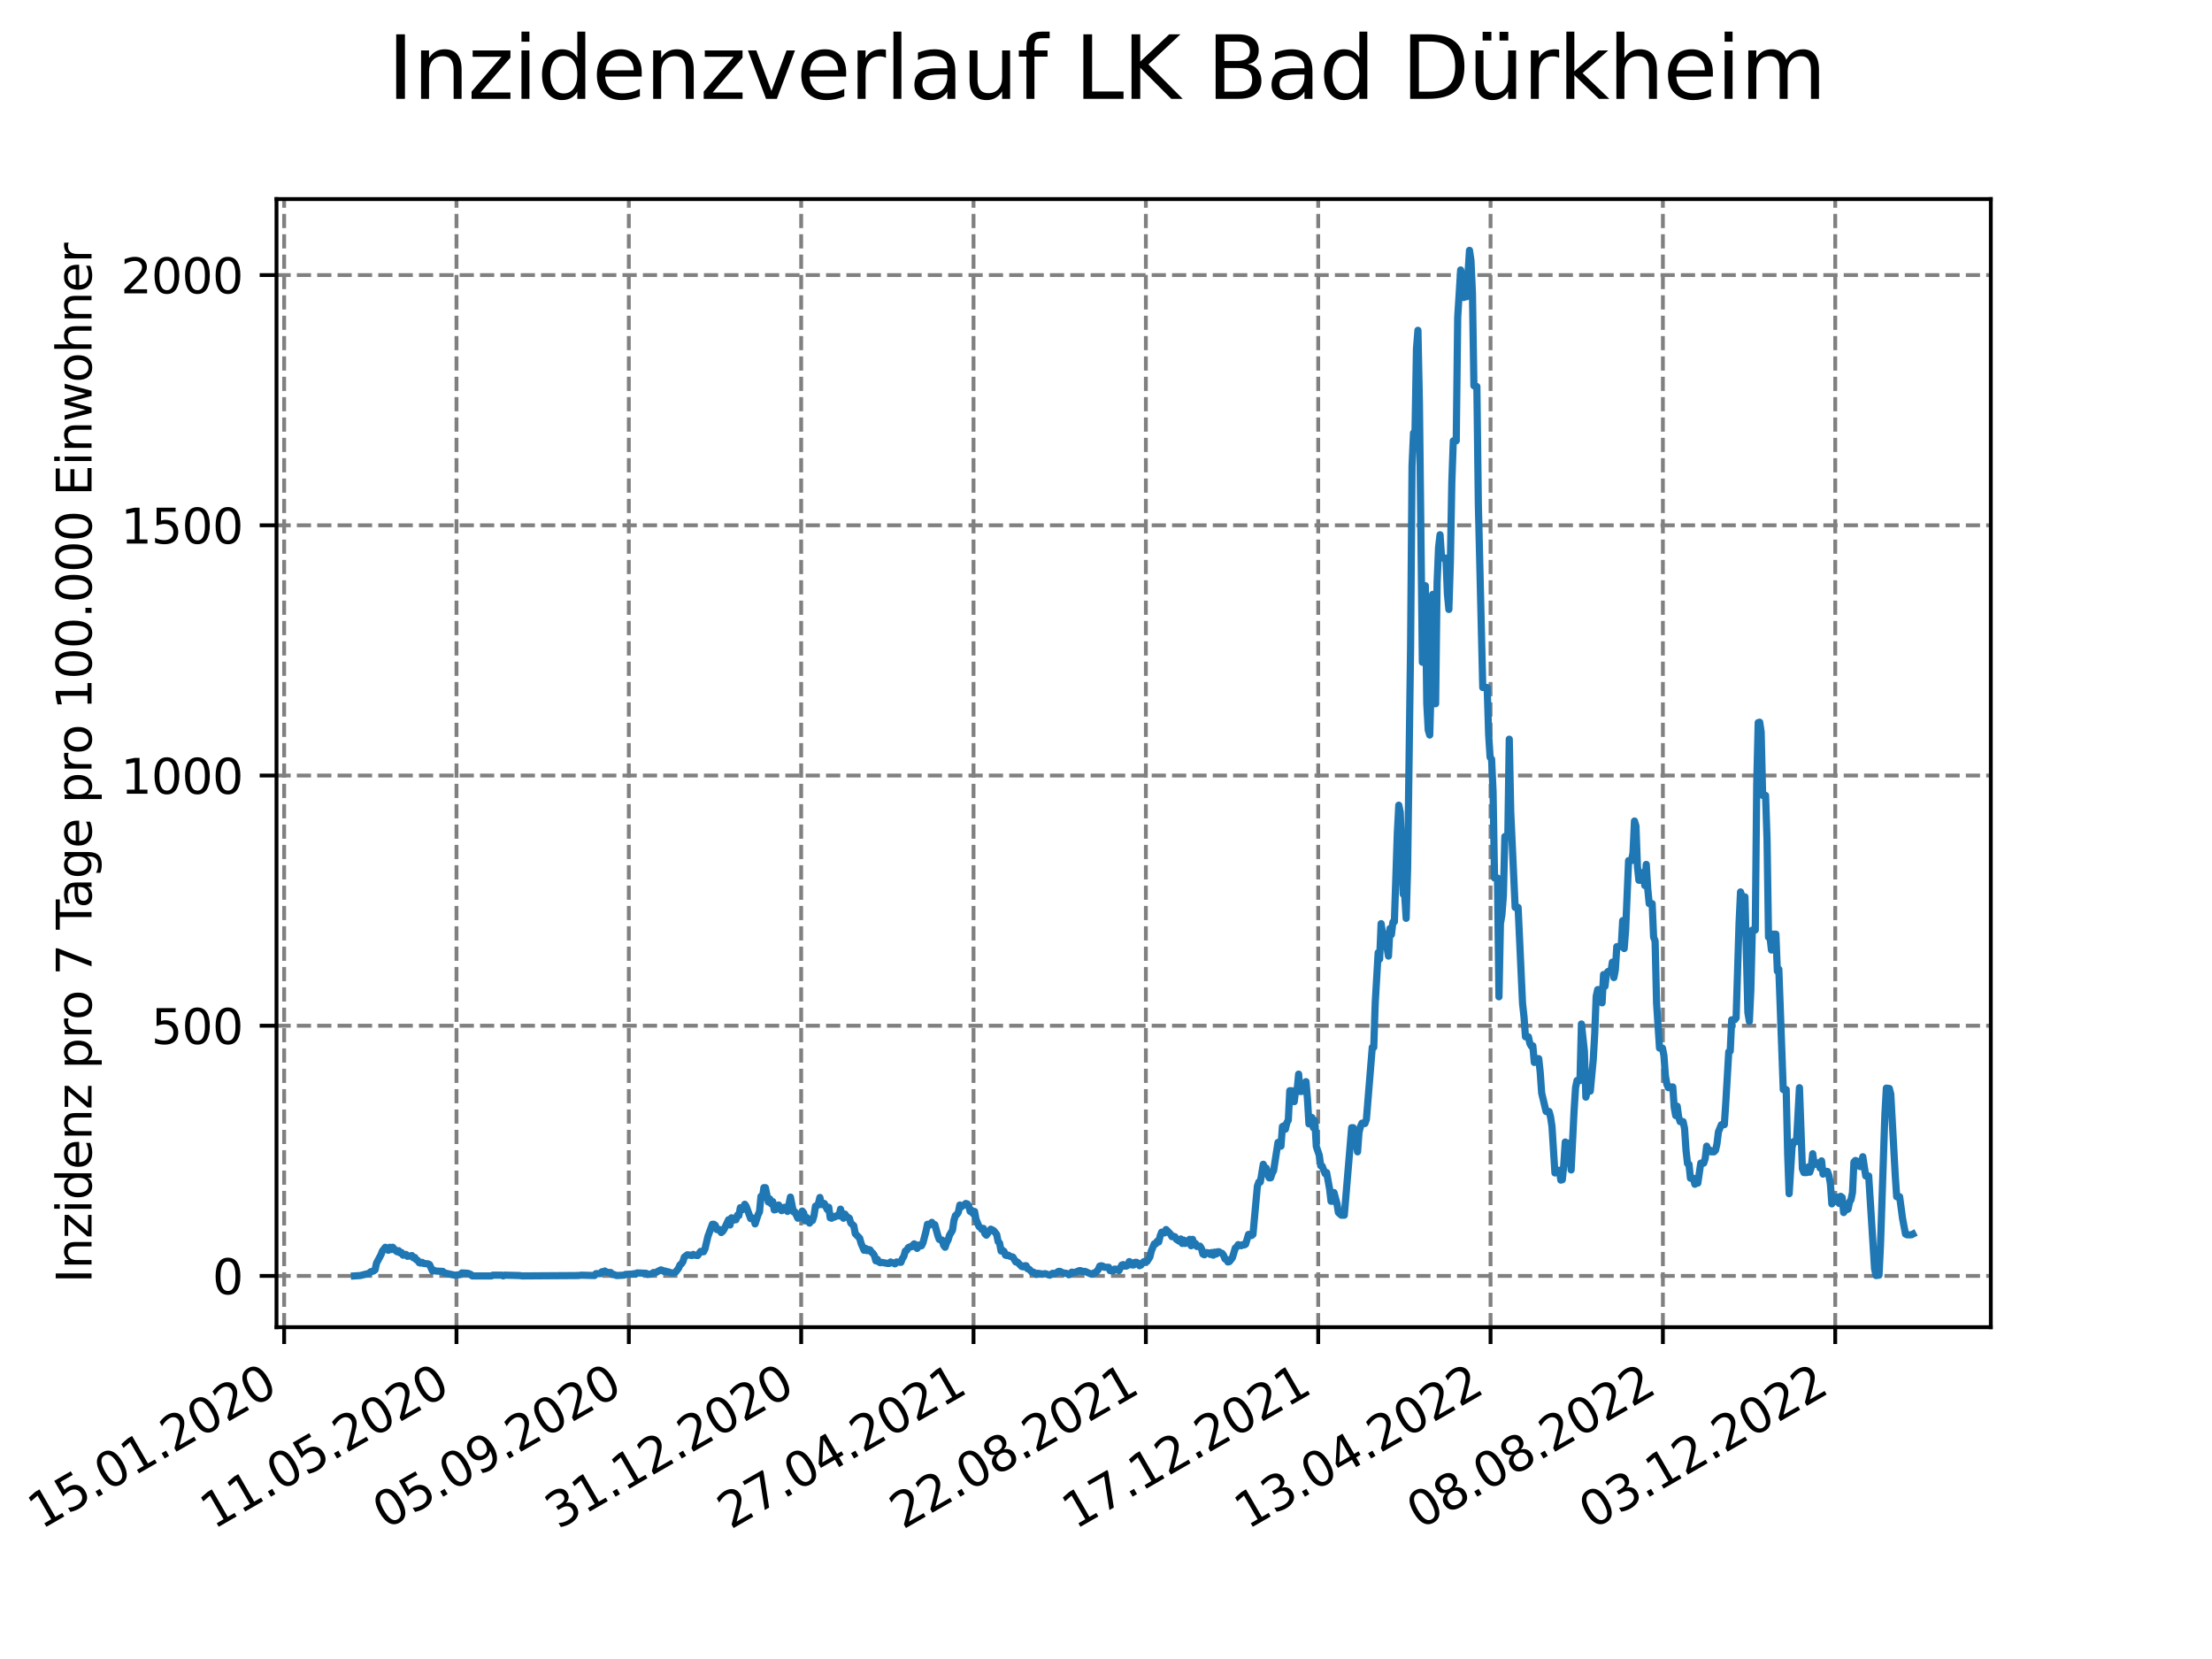 <?xml version="1.0" encoding="utf-8" standalone="no"?>
<!DOCTYPE svg PUBLIC "-//W3C//DTD SVG 1.1//EN"
  "http://www.w3.org/Graphics/SVG/1.1/DTD/svg11.dtd">
<svg xmlns:xlink="http://www.w3.org/1999/xlink" width="460.8pt" height="345.6pt" viewBox="0 0 460.8 345.6" xmlns="http://www.w3.org/2000/svg" version="1.1">
 <defs>
  <style type="text/css">*{stroke-linejoin: round; stroke-linecap: butt}</style>
 </defs>
 <g id="figure_1">
  <g id="patch_1">
   <path d="M 0 345.6 
L 460.8 345.6 
L 460.8 0 
L 0 0 
z
" style="fill: #ffffff"/>
  </g>
  <g id="axes_1">
   <g id="patch_2">
    <path d="M 57.6 276.48 
L 414.72 276.48 
L 414.72 41.472 
L 57.6 41.472 
z
" style="fill: #ffffff"/>
   </g>
   <g id="matplotlib.axis_1">
    <g id="xtick_1">
     <g id="line2d_1">
      <path d="M 59.193 276.48 
L 59.193 41.472 
" clip-path="url(#p9adf2b117c)" style="fill: none; stroke-dasharray: 2.96,1.28; stroke-dashoffset: 0; stroke: #808080; stroke-width: 0.8"/>
     </g>
     <g id="line2d_2">
      <defs>
       <path id="m1d6af143b7" d="M 0 0 
L 0 3.5 
" style="stroke: #000000; stroke-width: 0.8"/>
      </defs>
      <g>
       <use xlink:href="#m1d6af143b7" x="59.193" y="276.48" style="stroke: #000000; stroke-width: 0.8"/>
      </g>
     </g>
     <g id="text_1">
      <!-- 15.01.2020 -->
      <g transform="translate(8.568 318.689) rotate(-30) scale(0.1 -0.1)">
       <defs>
        <path id="DejaVuSans-31" d="M 794 531 
L 1825 531 
L 1825 4091 
L 703 3866 
L 703 4441 
L 1819 4666 
L 2450 4666 
L 2450 531 
L 3481 531 
L 3481 0 
L 794 0 
L 794 531 
z
" transform="scale(0.016)"/>
        <path id="DejaVuSans-35" d="M 691 4666 
L 3169 4666 
L 3169 4134 
L 1269 4134 
L 1269 2991 
Q 1406 3038 1543 3061 
Q 1681 3084 1819 3084 
Q 2600 3084 3056 2656 
Q 3513 2228 3513 1497 
Q 3513 744 3044 326 
Q 2575 -91 1722 -91 
Q 1428 -91 1123 -41 
Q 819 9 494 109 
L 494 744 
Q 775 591 1075 516 
Q 1375 441 1709 441 
Q 2250 441 2565 725 
Q 2881 1009 2881 1497 
Q 2881 1984 2565 2268 
Q 2250 2553 1709 2553 
Q 1456 2553 1204 2497 
Q 953 2441 691 2322 
L 691 4666 
z
" transform="scale(0.016)"/>
        <path id="DejaVuSans-2e" d="M 684 794 
L 1344 794 
L 1344 0 
L 684 0 
L 684 794 
z
" transform="scale(0.016)"/>
        <path id="DejaVuSans-30" d="M 2034 4250 
Q 1547 4250 1301 3770 
Q 1056 3291 1056 2328 
Q 1056 1369 1301 889 
Q 1547 409 2034 409 
Q 2525 409 2770 889 
Q 3016 1369 3016 2328 
Q 3016 3291 2770 3770 
Q 2525 4250 2034 4250 
z
M 2034 4750 
Q 2819 4750 3233 4129 
Q 3647 3509 3647 2328 
Q 3647 1150 3233 529 
Q 2819 -91 2034 -91 
Q 1250 -91 836 529 
Q 422 1150 422 2328 
Q 422 3509 836 4129 
Q 1250 4750 2034 4750 
z
" transform="scale(0.016)"/>
        <path id="DejaVuSans-32" d="M 1228 531 
L 3431 531 
L 3431 0 
L 469 0 
L 469 531 
Q 828 903 1448 1529 
Q 2069 2156 2228 2338 
Q 2531 2678 2651 2914 
Q 2772 3150 2772 3378 
Q 2772 3750 2511 3984 
Q 2250 4219 1831 4219 
Q 1534 4219 1204 4116 
Q 875 4013 500 3803 
L 500 4441 
Q 881 4594 1212 4672 
Q 1544 4750 1819 4750 
Q 2544 4750 2975 4387 
Q 3406 4025 3406 3419 
Q 3406 3131 3298 2873 
Q 3191 2616 2906 2266 
Q 2828 2175 2409 1742 
Q 1991 1309 1228 531 
z
" transform="scale(0.016)"/>
       </defs>
       <use xlink:href="#DejaVuSans-31"/>
       <use xlink:href="#DejaVuSans-35" x="63.623"/>
       <use xlink:href="#DejaVuSans-2e" x="127.246"/>
       <use xlink:href="#DejaVuSans-30" x="159.033"/>
       <use xlink:href="#DejaVuSans-31" x="222.656"/>
       <use xlink:href="#DejaVuSans-2e" x="286.279"/>
       <use xlink:href="#DejaVuSans-32" x="318.066"/>
       <use xlink:href="#DejaVuSans-30" x="381.689"/>
       <use xlink:href="#DejaVuSans-32" x="445.312"/>
       <use xlink:href="#DejaVuSans-30" x="508.936"/>
      </g>
     </g>
    </g>
    <g id="xtick_2">
     <g id="line2d_3">
      <path d="M 95.095 276.48 
L 95.095 41.472 
" clip-path="url(#p9adf2b117c)" style="fill: none; stroke-dasharray: 2.96,1.28; stroke-dashoffset: 0; stroke: #808080; stroke-width: 0.8"/>
     </g>
     <g id="line2d_4">
      <g>
       <use xlink:href="#m1d6af143b7" x="95.095" y="276.48" style="stroke: #000000; stroke-width: 0.8"/>
      </g>
     </g>
     <g id="text_2">
      <!-- 11.05.2020 -->
      <g transform="translate(44.47 318.689) rotate(-30) scale(0.1 -0.1)">
       <use xlink:href="#DejaVuSans-31"/>
       <use xlink:href="#DejaVuSans-31" x="63.623"/>
       <use xlink:href="#DejaVuSans-2e" x="127.246"/>
       <use xlink:href="#DejaVuSans-30" x="159.033"/>
       <use xlink:href="#DejaVuSans-35" x="222.656"/>
       <use xlink:href="#DejaVuSans-2e" x="286.279"/>
       <use xlink:href="#DejaVuSans-32" x="318.066"/>
       <use xlink:href="#DejaVuSans-30" x="381.689"/>
       <use xlink:href="#DejaVuSans-32" x="445.312"/>
       <use xlink:href="#DejaVuSans-30" x="508.936"/>
      </g>
     </g>
    </g>
    <g id="xtick_3">
     <g id="line2d_5">
      <path d="M 130.998 276.48 
L 130.998 41.472 
" clip-path="url(#p9adf2b117c)" style="fill: none; stroke-dasharray: 2.96,1.28; stroke-dashoffset: 0; stroke: #808080; stroke-width: 0.8"/>
     </g>
     <g id="line2d_6">
      <g>
       <use xlink:href="#m1d6af143b7" x="130.998" y="276.48" style="stroke: #000000; stroke-width: 0.8"/>
      </g>
     </g>
     <g id="text_3">
      <!-- 05.09.2020 -->
      <g transform="translate(80.372 318.689) rotate(-30) scale(0.1 -0.1)">
       <defs>
        <path id="DejaVuSans-39" d="M 703 97 
L 703 672 
Q 941 559 1184 500 
Q 1428 441 1663 441 
Q 2288 441 2617 861 
Q 2947 1281 2994 2138 
Q 2813 1869 2534 1725 
Q 2256 1581 1919 1581 
Q 1219 1581 811 2004 
Q 403 2428 403 3163 
Q 403 3881 828 4315 
Q 1253 4750 1959 4750 
Q 2769 4750 3195 4129 
Q 3622 3509 3622 2328 
Q 3622 1225 3098 567 
Q 2575 -91 1691 -91 
Q 1453 -91 1209 -44 
Q 966 3 703 97 
z
M 1959 2075 
Q 2384 2075 2632 2365 
Q 2881 2656 2881 3163 
Q 2881 3666 2632 3958 
Q 2384 4250 1959 4250 
Q 1534 4250 1286 3958 
Q 1038 3666 1038 3163 
Q 1038 2656 1286 2365 
Q 1534 2075 1959 2075 
z
" transform="scale(0.016)"/>
       </defs>
       <use xlink:href="#DejaVuSans-30"/>
       <use xlink:href="#DejaVuSans-35" x="63.623"/>
       <use xlink:href="#DejaVuSans-2e" x="127.246"/>
       <use xlink:href="#DejaVuSans-30" x="159.033"/>
       <use xlink:href="#DejaVuSans-39" x="222.656"/>
       <use xlink:href="#DejaVuSans-2e" x="286.279"/>
       <use xlink:href="#DejaVuSans-32" x="318.066"/>
       <use xlink:href="#DejaVuSans-30" x="381.689"/>
       <use xlink:href="#DejaVuSans-32" x="445.312"/>
       <use xlink:href="#DejaVuSans-30" x="508.936"/>
      </g>
     </g>
    </g>
    <g id="xtick_4">
     <g id="line2d_7">
      <path d="M 166.9 276.48 
L 166.9 41.472 
" clip-path="url(#p9adf2b117c)" style="fill: none; stroke-dasharray: 2.96,1.28; stroke-dashoffset: 0; stroke: #808080; stroke-width: 0.8"/>
     </g>
     <g id="line2d_8">
      <g>
       <use xlink:href="#m1d6af143b7" x="166.9" y="276.48" style="stroke: #000000; stroke-width: 0.8"/>
      </g>
     </g>
     <g id="text_4">
      <!-- 31.12.2020 -->
      <g transform="translate(116.275 318.689) rotate(-30) scale(0.1 -0.1)">
       <defs>
        <path id="DejaVuSans-33" d="M 2597 2516 
Q 3050 2419 3304 2112 
Q 3559 1806 3559 1356 
Q 3559 666 3084 287 
Q 2609 -91 1734 -91 
Q 1441 -91 1130 -33 
Q 819 25 488 141 
L 488 750 
Q 750 597 1062 519 
Q 1375 441 1716 441 
Q 2309 441 2620 675 
Q 2931 909 2931 1356 
Q 2931 1769 2642 2001 
Q 2353 2234 1838 2234 
L 1294 2234 
L 1294 2753 
L 1863 2753 
Q 2328 2753 2575 2939 
Q 2822 3125 2822 3475 
Q 2822 3834 2567 4026 
Q 2313 4219 1838 4219 
Q 1578 4219 1281 4162 
Q 984 4106 628 3988 
L 628 4550 
Q 988 4650 1302 4700 
Q 1616 4750 1894 4750 
Q 2613 4750 3031 4423 
Q 3450 4097 3450 3541 
Q 3450 3153 3228 2886 
Q 3006 2619 2597 2516 
z
" transform="scale(0.016)"/>
       </defs>
       <use xlink:href="#DejaVuSans-33"/>
       <use xlink:href="#DejaVuSans-31" x="63.623"/>
       <use xlink:href="#DejaVuSans-2e" x="127.246"/>
       <use xlink:href="#DejaVuSans-31" x="159.033"/>
       <use xlink:href="#DejaVuSans-32" x="222.656"/>
       <use xlink:href="#DejaVuSans-2e" x="286.279"/>
       <use xlink:href="#DejaVuSans-32" x="318.066"/>
       <use xlink:href="#DejaVuSans-30" x="381.689"/>
       <use xlink:href="#DejaVuSans-32" x="445.312"/>
       <use xlink:href="#DejaVuSans-30" x="508.936"/>
      </g>
     </g>
    </g>
    <g id="xtick_5">
     <g id="line2d_9">
      <path d="M 202.802 276.48 
L 202.802 41.472 
" clip-path="url(#p9adf2b117c)" style="fill: none; stroke-dasharray: 2.96,1.28; stroke-dashoffset: 0; stroke: #808080; stroke-width: 0.8"/>
     </g>
     <g id="line2d_10">
      <g>
       <use xlink:href="#m1d6af143b7" x="202.802" y="276.48" style="stroke: #000000; stroke-width: 0.8"/>
      </g>
     </g>
     <g id="text_5">
      <!-- 27.04.2021 -->
      <g transform="translate(152.177 318.689) rotate(-30) scale(0.1 -0.1)">
       <defs>
        <path id="DejaVuSans-37" d="M 525 4666 
L 3525 4666 
L 3525 4397 
L 1831 0 
L 1172 0 
L 2766 4134 
L 525 4134 
L 525 4666 
z
" transform="scale(0.016)"/>
        <path id="DejaVuSans-34" d="M 2419 4116 
L 825 1625 
L 2419 1625 
L 2419 4116 
z
M 2253 4666 
L 3047 4666 
L 3047 1625 
L 3713 1625 
L 3713 1100 
L 3047 1100 
L 3047 0 
L 2419 0 
L 2419 1100 
L 313 1100 
L 313 1709 
L 2253 4666 
z
" transform="scale(0.016)"/>
       </defs>
       <use xlink:href="#DejaVuSans-32"/>
       <use xlink:href="#DejaVuSans-37" x="63.623"/>
       <use xlink:href="#DejaVuSans-2e" x="127.246"/>
       <use xlink:href="#DejaVuSans-30" x="159.033"/>
       <use xlink:href="#DejaVuSans-34" x="222.656"/>
       <use xlink:href="#DejaVuSans-2e" x="286.279"/>
       <use xlink:href="#DejaVuSans-32" x="318.066"/>
       <use xlink:href="#DejaVuSans-30" x="381.689"/>
       <use xlink:href="#DejaVuSans-32" x="445.312"/>
       <use xlink:href="#DejaVuSans-31" x="508.936"/>
      </g>
     </g>
    </g>
    <g id="xtick_6">
     <g id="line2d_11">
      <path d="M 238.704 276.48 
L 238.704 41.472 
" clip-path="url(#p9adf2b117c)" style="fill: none; stroke-dasharray: 2.96,1.28; stroke-dashoffset: 0; stroke: #808080; stroke-width: 0.8"/>
     </g>
     <g id="line2d_12">
      <g>
       <use xlink:href="#m1d6af143b7" x="238.704" y="276.48" style="stroke: #000000; stroke-width: 0.8"/>
      </g>
     </g>
     <g id="text_6">
      <!-- 22.08.2021 -->
      <g transform="translate(188.079 318.689) rotate(-30) scale(0.1 -0.1)">
       <defs>
        <path id="DejaVuSans-38" d="M 2034 2216 
Q 1584 2216 1326 1975 
Q 1069 1734 1069 1313 
Q 1069 891 1326 650 
Q 1584 409 2034 409 
Q 2484 409 2743 651 
Q 3003 894 3003 1313 
Q 3003 1734 2745 1975 
Q 2488 2216 2034 2216 
z
M 1403 2484 
Q 997 2584 770 2862 
Q 544 3141 544 3541 
Q 544 4100 942 4425 
Q 1341 4750 2034 4750 
Q 2731 4750 3128 4425 
Q 3525 4100 3525 3541 
Q 3525 3141 3298 2862 
Q 3072 2584 2669 2484 
Q 3125 2378 3379 2068 
Q 3634 1759 3634 1313 
Q 3634 634 3220 271 
Q 2806 -91 2034 -91 
Q 1263 -91 848 271 
Q 434 634 434 1313 
Q 434 1759 690 2068 
Q 947 2378 1403 2484 
z
M 1172 3481 
Q 1172 3119 1398 2916 
Q 1625 2713 2034 2713 
Q 2441 2713 2670 2916 
Q 2900 3119 2900 3481 
Q 2900 3844 2670 4047 
Q 2441 4250 2034 4250 
Q 1625 4250 1398 4047 
Q 1172 3844 1172 3481 
z
" transform="scale(0.016)"/>
       </defs>
       <use xlink:href="#DejaVuSans-32"/>
       <use xlink:href="#DejaVuSans-32" x="63.623"/>
       <use xlink:href="#DejaVuSans-2e" x="127.246"/>
       <use xlink:href="#DejaVuSans-30" x="159.033"/>
       <use xlink:href="#DejaVuSans-38" x="222.656"/>
       <use xlink:href="#DejaVuSans-2e" x="286.279"/>
       <use xlink:href="#DejaVuSans-32" x="318.066"/>
       <use xlink:href="#DejaVuSans-30" x="381.689"/>
       <use xlink:href="#DejaVuSans-32" x="445.312"/>
       <use xlink:href="#DejaVuSans-31" x="508.936"/>
      </g>
     </g>
    </g>
    <g id="xtick_7">
     <g id="line2d_13">
      <path d="M 274.607 276.48 
L 274.607 41.472 
" clip-path="url(#p9adf2b117c)" style="fill: none; stroke-dasharray: 2.96,1.28; stroke-dashoffset: 0; stroke: #808080; stroke-width: 0.8"/>
     </g>
     <g id="line2d_14">
      <g>
       <use xlink:href="#m1d6af143b7" x="274.607" y="276.48" style="stroke: #000000; stroke-width: 0.8"/>
      </g>
     </g>
     <g id="text_7">
      <!-- 17.12.2021 -->
      <g transform="translate(223.981 318.689) rotate(-30) scale(0.1 -0.1)">
       <use xlink:href="#DejaVuSans-31"/>
       <use xlink:href="#DejaVuSans-37" x="63.623"/>
       <use xlink:href="#DejaVuSans-2e" x="127.246"/>
       <use xlink:href="#DejaVuSans-31" x="159.033"/>
       <use xlink:href="#DejaVuSans-32" x="222.656"/>
       <use xlink:href="#DejaVuSans-2e" x="286.279"/>
       <use xlink:href="#DejaVuSans-32" x="318.066"/>
       <use xlink:href="#DejaVuSans-30" x="381.689"/>
       <use xlink:href="#DejaVuSans-32" x="445.312"/>
       <use xlink:href="#DejaVuSans-31" x="508.936"/>
      </g>
     </g>
    </g>
    <g id="xtick_8">
     <g id="line2d_15">
      <path d="M 310.509 276.48 
L 310.509 41.472 
" clip-path="url(#p9adf2b117c)" style="fill: none; stroke-dasharray: 2.96,1.28; stroke-dashoffset: 0; stroke: #808080; stroke-width: 0.8"/>
     </g>
     <g id="line2d_16">
      <g>
       <use xlink:href="#m1d6af143b7" x="310.509" y="276.48" style="stroke: #000000; stroke-width: 0.8"/>
      </g>
     </g>
     <g id="text_8">
      <!-- 13.04.2022 -->
      <g transform="translate(259.884 318.689) rotate(-30) scale(0.1 -0.1)">
       <use xlink:href="#DejaVuSans-31"/>
       <use xlink:href="#DejaVuSans-33" x="63.623"/>
       <use xlink:href="#DejaVuSans-2e" x="127.246"/>
       <use xlink:href="#DejaVuSans-30" x="159.033"/>
       <use xlink:href="#DejaVuSans-34" x="222.656"/>
       <use xlink:href="#DejaVuSans-2e" x="286.279"/>
       <use xlink:href="#DejaVuSans-32" x="318.066"/>
       <use xlink:href="#DejaVuSans-30" x="381.689"/>
       <use xlink:href="#DejaVuSans-32" x="445.312"/>
       <use xlink:href="#DejaVuSans-32" x="508.936"/>
      </g>
     </g>
    </g>
    <g id="xtick_9">
     <g id="line2d_17">
      <path d="M 346.411 276.48 
L 346.411 41.472 
" clip-path="url(#p9adf2b117c)" style="fill: none; stroke-dasharray: 2.96,1.28; stroke-dashoffset: 0; stroke: #808080; stroke-width: 0.8"/>
     </g>
     <g id="line2d_18">
      <g>
       <use xlink:href="#m1d6af143b7" x="346.411" y="276.48" style="stroke: #000000; stroke-width: 0.8"/>
      </g>
     </g>
     <g id="text_9">
      <!-- 08.08.2022 -->
      <g transform="translate(295.786 318.689) rotate(-30) scale(0.1 -0.1)">
       <use xlink:href="#DejaVuSans-30"/>
       <use xlink:href="#DejaVuSans-38" x="63.623"/>
       <use xlink:href="#DejaVuSans-2e" x="127.246"/>
       <use xlink:href="#DejaVuSans-30" x="159.033"/>
       <use xlink:href="#DejaVuSans-38" x="222.656"/>
       <use xlink:href="#DejaVuSans-2e" x="286.279"/>
       <use xlink:href="#DejaVuSans-32" x="318.066"/>
       <use xlink:href="#DejaVuSans-30" x="381.689"/>
       <use xlink:href="#DejaVuSans-32" x="445.312"/>
       <use xlink:href="#DejaVuSans-32" x="508.936"/>
      </g>
     </g>
    </g>
    <g id="xtick_10">
     <g id="line2d_19">
      <path d="M 382.313 276.48 
L 382.313 41.472 
" clip-path="url(#p9adf2b117c)" style="fill: none; stroke-dasharray: 2.96,1.28; stroke-dashoffset: 0; stroke: #808080; stroke-width: 0.8"/>
     </g>
     <g id="line2d_20">
      <g>
       <use xlink:href="#m1d6af143b7" x="382.313" y="276.48" style="stroke: #000000; stroke-width: 0.8"/>
      </g>
     </g>
     <g id="text_10">
      <!-- 03.12.2022 -->
      <g transform="translate(331.688 318.689) rotate(-30) scale(0.1 -0.1)">
       <use xlink:href="#DejaVuSans-30"/>
       <use xlink:href="#DejaVuSans-33" x="63.623"/>
       <use xlink:href="#DejaVuSans-2e" x="127.246"/>
       <use xlink:href="#DejaVuSans-31" x="159.033"/>
       <use xlink:href="#DejaVuSans-32" x="222.656"/>
       <use xlink:href="#DejaVuSans-2e" x="286.279"/>
       <use xlink:href="#DejaVuSans-32" x="318.066"/>
       <use xlink:href="#DejaVuSans-30" x="381.689"/>
       <use xlink:href="#DejaVuSans-32" x="445.312"/>
       <use xlink:href="#DejaVuSans-32" x="508.936"/>
      </g>
     </g>
    </g>
   </g>
   <g id="matplotlib.axis_2">
    <g id="ytick_1">
     <g id="line2d_21">
      <path d="M 57.6 265.798 
L 414.72 265.798 
" clip-path="url(#p9adf2b117c)" style="fill: none; stroke-dasharray: 2.96,1.28; stroke-dashoffset: 0; stroke: #808080; stroke-width: 0.8"/>
     </g>
     <g id="line2d_22">
      <defs>
       <path id="mba12f9db64" d="M 0 0 
L -3.5 0 
" style="stroke: #000000; stroke-width: 0.8"/>
      </defs>
      <g>
       <use xlink:href="#mba12f9db64" x="57.6" y="265.798" style="stroke: #000000; stroke-width: 0.8"/>
      </g>
     </g>
     <g id="text_11">
      <!-- 0 -->
      <g transform="translate(44.237 269.597) scale(0.1 -0.1)">
       <use xlink:href="#DejaVuSans-30"/>
      </g>
     </g>
    </g>
    <g id="ytick_2">
     <g id="line2d_23">
      <path d="M 57.6 213.675 
L 414.72 213.675 
" clip-path="url(#p9adf2b117c)" style="fill: none; stroke-dasharray: 2.96,1.28; stroke-dashoffset: 0; stroke: #808080; stroke-width: 0.8"/>
     </g>
     <g id="line2d_24">
      <g>
       <use xlink:href="#mba12f9db64" x="57.6" y="213.675" style="stroke: #000000; stroke-width: 0.8"/>
      </g>
     </g>
     <g id="text_12">
      <!-- 500 -->
      <g transform="translate(31.512 217.474) scale(0.1 -0.1)">
       <use xlink:href="#DejaVuSans-35"/>
       <use xlink:href="#DejaVuSans-30" x="63.623"/>
       <use xlink:href="#DejaVuSans-30" x="127.246"/>
      </g>
     </g>
    </g>
    <g id="ytick_3">
     <g id="line2d_25">
      <path d="M 57.6 161.552 
L 414.72 161.552 
" clip-path="url(#p9adf2b117c)" style="fill: none; stroke-dasharray: 2.96,1.28; stroke-dashoffset: 0; stroke: #808080; stroke-width: 0.8"/>
     </g>
     <g id="line2d_26">
      <g>
       <use xlink:href="#mba12f9db64" x="57.6" y="161.552" style="stroke: #000000; stroke-width: 0.8"/>
      </g>
     </g>
     <g id="text_13">
      <!-- 1000 -->
      <g transform="translate(25.15 165.352) scale(0.1 -0.1)">
       <use xlink:href="#DejaVuSans-31"/>
       <use xlink:href="#DejaVuSans-30" x="63.623"/>
       <use xlink:href="#DejaVuSans-30" x="127.246"/>
       <use xlink:href="#DejaVuSans-30" x="190.869"/>
      </g>
     </g>
    </g>
    <g id="ytick_4">
     <g id="line2d_27">
      <path d="M 57.6 109.43 
L 414.72 109.43 
" clip-path="url(#p9adf2b117c)" style="fill: none; stroke-dasharray: 2.96,1.28; stroke-dashoffset: 0; stroke: #808080; stroke-width: 0.8"/>
     </g>
     <g id="line2d_28">
      <g>
       <use xlink:href="#mba12f9db64" x="57.6" y="109.43" style="stroke: #000000; stroke-width: 0.8"/>
      </g>
     </g>
     <g id="text_14">
      <!-- 1500 -->
      <g transform="translate(25.15 113.229) scale(0.1 -0.1)">
       <use xlink:href="#DejaVuSans-31"/>
       <use xlink:href="#DejaVuSans-35" x="63.623"/>
       <use xlink:href="#DejaVuSans-30" x="127.246"/>
       <use xlink:href="#DejaVuSans-30" x="190.869"/>
      </g>
     </g>
    </g>
    <g id="ytick_5">
     <g id="line2d_29">
      <path d="M 57.6 57.307 
L 414.72 57.307 
" clip-path="url(#p9adf2b117c)" style="fill: none; stroke-dasharray: 2.96,1.28; stroke-dashoffset: 0; stroke: #808080; stroke-width: 0.8"/>
     </g>
     <g id="line2d_30">
      <g>
       <use xlink:href="#mba12f9db64" x="57.6" y="57.307" style="stroke: #000000; stroke-width: 0.8"/>
      </g>
     </g>
     <g id="text_15">
      <!-- 2000 -->
      <g transform="translate(25.15 61.106) scale(0.1 -0.1)">
       <use xlink:href="#DejaVuSans-32"/>
       <use xlink:href="#DejaVuSans-30" x="63.623"/>
       <use xlink:href="#DejaVuSans-30" x="127.246"/>
       <use xlink:href="#DejaVuSans-30" x="190.869"/>
      </g>
     </g>
    </g>
    <g id="text_16">
     <!-- Inzidenz pro 7 Tage pro 100.000 Einwohner -->
     <g transform="translate(19.07 267.301) rotate(-90) scale(0.1 -0.1)">
      <defs>
       <path id="DejaVuSans-49" d="M 628 4666 
L 1259 4666 
L 1259 0 
L 628 0 
L 628 4666 
z
" transform="scale(0.016)"/>
       <path id="DejaVuSans-6e" d="M 3513 2113 
L 3513 0 
L 2938 0 
L 2938 2094 
Q 2938 2591 2744 2837 
Q 2550 3084 2163 3084 
Q 1697 3084 1428 2787 
Q 1159 2491 1159 1978 
L 1159 0 
L 581 0 
L 581 3500 
L 1159 3500 
L 1159 2956 
Q 1366 3272 1645 3428 
Q 1925 3584 2291 3584 
Q 2894 3584 3203 3211 
Q 3513 2838 3513 2113 
z
" transform="scale(0.016)"/>
       <path id="DejaVuSans-7a" d="M 353 3500 
L 3084 3500 
L 3084 2975 
L 922 459 
L 3084 459 
L 3084 0 
L 275 0 
L 275 525 
L 2438 3041 
L 353 3041 
L 353 3500 
z
" transform="scale(0.016)"/>
       <path id="DejaVuSans-69" d="M 603 3500 
L 1178 3500 
L 1178 0 
L 603 0 
L 603 3500 
z
M 603 4863 
L 1178 4863 
L 1178 4134 
L 603 4134 
L 603 4863 
z
" transform="scale(0.016)"/>
       <path id="DejaVuSans-64" d="M 2906 2969 
L 2906 4863 
L 3481 4863 
L 3481 0 
L 2906 0 
L 2906 525 
Q 2725 213 2448 61 
Q 2172 -91 1784 -91 
Q 1150 -91 751 415 
Q 353 922 353 1747 
Q 353 2572 751 3078 
Q 1150 3584 1784 3584 
Q 2172 3584 2448 3432 
Q 2725 3281 2906 2969 
z
M 947 1747 
Q 947 1113 1208 752 
Q 1469 391 1925 391 
Q 2381 391 2643 752 
Q 2906 1113 2906 1747 
Q 2906 2381 2643 2742 
Q 2381 3103 1925 3103 
Q 1469 3103 1208 2742 
Q 947 2381 947 1747 
z
" transform="scale(0.016)"/>
       <path id="DejaVuSans-65" d="M 3597 1894 
L 3597 1613 
L 953 1613 
Q 991 1019 1311 708 
Q 1631 397 2203 397 
Q 2534 397 2845 478 
Q 3156 559 3463 722 
L 3463 178 
Q 3153 47 2828 -22 
Q 2503 -91 2169 -91 
Q 1331 -91 842 396 
Q 353 884 353 1716 
Q 353 2575 817 3079 
Q 1281 3584 2069 3584 
Q 2775 3584 3186 3129 
Q 3597 2675 3597 1894 
z
M 3022 2063 
Q 3016 2534 2758 2815 
Q 2500 3097 2075 3097 
Q 1594 3097 1305 2825 
Q 1016 2553 972 2059 
L 3022 2063 
z
" transform="scale(0.016)"/>
       <path id="DejaVuSans-20" transform="scale(0.016)"/>
       <path id="DejaVuSans-70" d="M 1159 525 
L 1159 -1331 
L 581 -1331 
L 581 3500 
L 1159 3500 
L 1159 2969 
Q 1341 3281 1617 3432 
Q 1894 3584 2278 3584 
Q 2916 3584 3314 3078 
Q 3713 2572 3713 1747 
Q 3713 922 3314 415 
Q 2916 -91 2278 -91 
Q 1894 -91 1617 61 
Q 1341 213 1159 525 
z
M 3116 1747 
Q 3116 2381 2855 2742 
Q 2594 3103 2138 3103 
Q 1681 3103 1420 2742 
Q 1159 2381 1159 1747 
Q 1159 1113 1420 752 
Q 1681 391 2138 391 
Q 2594 391 2855 752 
Q 3116 1113 3116 1747 
z
" transform="scale(0.016)"/>
       <path id="DejaVuSans-72" d="M 2631 2963 
Q 2534 3019 2420 3045 
Q 2306 3072 2169 3072 
Q 1681 3072 1420 2755 
Q 1159 2438 1159 1844 
L 1159 0 
L 581 0 
L 581 3500 
L 1159 3500 
L 1159 2956 
Q 1341 3275 1631 3429 
Q 1922 3584 2338 3584 
Q 2397 3584 2469 3576 
Q 2541 3569 2628 3553 
L 2631 2963 
z
" transform="scale(0.016)"/>
       <path id="DejaVuSans-6f" d="M 1959 3097 
Q 1497 3097 1228 2736 
Q 959 2375 959 1747 
Q 959 1119 1226 758 
Q 1494 397 1959 397 
Q 2419 397 2687 759 
Q 2956 1122 2956 1747 
Q 2956 2369 2687 2733 
Q 2419 3097 1959 3097 
z
M 1959 3584 
Q 2709 3584 3137 3096 
Q 3566 2609 3566 1747 
Q 3566 888 3137 398 
Q 2709 -91 1959 -91 
Q 1206 -91 779 398 
Q 353 888 353 1747 
Q 353 2609 779 3096 
Q 1206 3584 1959 3584 
z
" transform="scale(0.016)"/>
       <path id="DejaVuSans-54" d="M -19 4666 
L 3928 4666 
L 3928 4134 
L 2272 4134 
L 2272 0 
L 1638 0 
L 1638 4134 
L -19 4134 
L -19 4666 
z
" transform="scale(0.016)"/>
       <path id="DejaVuSans-61" d="M 2194 1759 
Q 1497 1759 1228 1600 
Q 959 1441 959 1056 
Q 959 750 1161 570 
Q 1363 391 1709 391 
Q 2188 391 2477 730 
Q 2766 1069 2766 1631 
L 2766 1759 
L 2194 1759 
z
M 3341 1997 
L 3341 0 
L 2766 0 
L 2766 531 
Q 2569 213 2275 61 
Q 1981 -91 1556 -91 
Q 1019 -91 701 211 
Q 384 513 384 1019 
Q 384 1609 779 1909 
Q 1175 2209 1959 2209 
L 2766 2209 
L 2766 2266 
Q 2766 2663 2505 2880 
Q 2244 3097 1772 3097 
Q 1472 3097 1187 3025 
Q 903 2953 641 2809 
L 641 3341 
Q 956 3463 1253 3523 
Q 1550 3584 1831 3584 
Q 2591 3584 2966 3190 
Q 3341 2797 3341 1997 
z
" transform="scale(0.016)"/>
       <path id="DejaVuSans-67" d="M 2906 1791 
Q 2906 2416 2648 2759 
Q 2391 3103 1925 3103 
Q 1463 3103 1205 2759 
Q 947 2416 947 1791 
Q 947 1169 1205 825 
Q 1463 481 1925 481 
Q 2391 481 2648 825 
Q 2906 1169 2906 1791 
z
M 3481 434 
Q 3481 -459 3084 -895 
Q 2688 -1331 1869 -1331 
Q 1566 -1331 1297 -1286 
Q 1028 -1241 775 -1147 
L 775 -588 
Q 1028 -725 1275 -790 
Q 1522 -856 1778 -856 
Q 2344 -856 2625 -561 
Q 2906 -266 2906 331 
L 2906 616 
Q 2728 306 2450 153 
Q 2172 0 1784 0 
Q 1141 0 747 490 
Q 353 981 353 1791 
Q 353 2603 747 3093 
Q 1141 3584 1784 3584 
Q 2172 3584 2450 3431 
Q 2728 3278 2906 2969 
L 2906 3500 
L 3481 3500 
L 3481 434 
z
" transform="scale(0.016)"/>
       <path id="DejaVuSans-45" d="M 628 4666 
L 3578 4666 
L 3578 4134 
L 1259 4134 
L 1259 2753 
L 3481 2753 
L 3481 2222 
L 1259 2222 
L 1259 531 
L 3634 531 
L 3634 0 
L 628 0 
L 628 4666 
z
" transform="scale(0.016)"/>
       <path id="DejaVuSans-77" d="M 269 3500 
L 844 3500 
L 1563 769 
L 2278 3500 
L 2956 3500 
L 3675 769 
L 4391 3500 
L 4966 3500 
L 4050 0 
L 3372 0 
L 2619 2869 
L 1863 0 
L 1184 0 
L 269 3500 
z
" transform="scale(0.016)"/>
       <path id="DejaVuSans-68" d="M 3513 2113 
L 3513 0 
L 2938 0 
L 2938 2094 
Q 2938 2591 2744 2837 
Q 2550 3084 2163 3084 
Q 1697 3084 1428 2787 
Q 1159 2491 1159 1978 
L 1159 0 
L 581 0 
L 581 4863 
L 1159 4863 
L 1159 2956 
Q 1366 3272 1645 3428 
Q 1925 3584 2291 3584 
Q 2894 3584 3203 3211 
Q 3513 2838 3513 2113 
z
" transform="scale(0.016)"/>
      </defs>
      <use xlink:href="#DejaVuSans-49"/>
      <use xlink:href="#DejaVuSans-6e" x="29.492"/>
      <use xlink:href="#DejaVuSans-7a" x="92.871"/>
      <use xlink:href="#DejaVuSans-69" x="145.361"/>
      <use xlink:href="#DejaVuSans-64" x="173.145"/>
      <use xlink:href="#DejaVuSans-65" x="236.621"/>
      <use xlink:href="#DejaVuSans-6e" x="298.145"/>
      <use xlink:href="#DejaVuSans-7a" x="361.523"/>
      <use xlink:href="#DejaVuSans-20" x="414.014"/>
      <use xlink:href="#DejaVuSans-70" x="445.801"/>
      <use xlink:href="#DejaVuSans-72" x="509.277"/>
      <use xlink:href="#DejaVuSans-6f" x="548.141"/>
      <use xlink:href="#DejaVuSans-20" x="609.322"/>
      <use xlink:href="#DejaVuSans-37" x="641.109"/>
      <use xlink:href="#DejaVuSans-20" x="704.732"/>
      <use xlink:href="#DejaVuSans-54" x="736.52"/>
      <use xlink:href="#DejaVuSans-61" x="781.104"/>
      <use xlink:href="#DejaVuSans-67" x="842.383"/>
      <use xlink:href="#DejaVuSans-65" x="905.859"/>
      <use xlink:href="#DejaVuSans-20" x="967.383"/>
      <use xlink:href="#DejaVuSans-70" x="999.17"/>
      <use xlink:href="#DejaVuSans-72" x="1062.646"/>
      <use xlink:href="#DejaVuSans-6f" x="1101.51"/>
      <use xlink:href="#DejaVuSans-20" x="1162.691"/>
      <use xlink:href="#DejaVuSans-31" x="1194.479"/>
      <use xlink:href="#DejaVuSans-30" x="1258.102"/>
      <use xlink:href="#DejaVuSans-30" x="1321.725"/>
      <use xlink:href="#DejaVuSans-2e" x="1385.348"/>
      <use xlink:href="#DejaVuSans-30" x="1417.135"/>
      <use xlink:href="#DejaVuSans-30" x="1480.758"/>
      <use xlink:href="#DejaVuSans-30" x="1544.381"/>
      <use xlink:href="#DejaVuSans-20" x="1608.004"/>
      <use xlink:href="#DejaVuSans-45" x="1639.791"/>
      <use xlink:href="#DejaVuSans-69" x="1702.975"/>
      <use xlink:href="#DejaVuSans-6e" x="1730.758"/>
      <use xlink:href="#DejaVuSans-77" x="1794.137"/>
      <use xlink:href="#DejaVuSans-6f" x="1875.924"/>
      <use xlink:href="#DejaVuSans-68" x="1937.105"/>
      <use xlink:href="#DejaVuSans-6e" x="2000.484"/>
      <use xlink:href="#DejaVuSans-65" x="2063.863"/>
      <use xlink:href="#DejaVuSans-72" x="2125.387"/>
     </g>
    </g>
   </g>
   <g id="line2d_31">
    <path d="M 73.833 265.798 
L 75.06 265.719 
L 76.901 265.248 
L 77.208 264.933 
L 77.822 264.776 
L 78.129 264.541 
L 78.436 263.126 
L 79.356 261.398 
L 79.663 260.612 
L 80.277 259.826 
L 80.584 260.298 
L 80.89 260.455 
L 81.197 259.826 
L 81.504 260.298 
L 81.811 259.826 
L 82.425 260.533 
L 82.732 260.769 
L 83.038 260.533 
L 83.345 261.005 
L 83.652 260.926 
L 83.959 261.476 
L 84.573 261.319 
L 84.88 261.712 
L 85.493 261.633 
L 85.8 261.555 
L 86.107 262.026 
L 86.414 261.948 
L 86.721 262.419 
L 87.028 262.576 
L 87.334 263.048 
L 87.641 263.126 
L 87.948 262.969 
L 88.255 263.205 
L 89.176 263.283 
L 89.482 263.441 
L 90.096 264.776 
L 90.403 264.619 
L 90.71 264.776 
L 92.244 264.855 
L 92.551 265.169 
L 94.699 265.641 
L 95.62 265.562 
L 95.926 265.484 
L 96.233 265.169 
L 97.461 265.248 
L 98.074 265.484 
L 98.381 265.798 
L 102.37 265.798 
L 102.677 265.641 
L 104.518 265.641 
L 104.825 265.798 
L 105.132 265.641 
L 108.201 265.719 
L 108.814 265.798 
L 120.475 265.719 
L 121.089 265.641 
L 123.85 265.719 
L 124.157 265.326 
L 125.078 265.326 
L 125.385 264.933 
L 125.692 264.933 
L 125.998 264.776 
L 126.305 265.012 
L 126.919 265.091 
L 127.226 265.091 
L 127.533 265.484 
L 127.84 265.484 
L 128.453 265.719 
L 129.988 265.641 
L 130.294 265.484 
L 131.829 265.405 
L 132.136 265.326 
L 132.442 265.405 
L 132.749 265.169 
L 134.59 265.248 
L 134.897 265.484 
L 135.511 265.405 
L 135.818 265.326 
L 136.125 265.091 
L 136.432 265.169 
L 137.659 264.541 
L 137.966 264.619 
L 138.273 264.855 
L 138.58 264.776 
L 138.886 264.933 
L 139.193 264.933 
L 139.807 265.169 
L 140.421 265.169 
L 140.728 265.012 
L 141.341 264.226 
L 141.648 263.519 
L 141.955 263.283 
L 142.262 262.812 
L 142.569 261.869 
L 143.182 261.398 
L 143.796 261.476 
L 144.103 261.555 
L 144.41 261.319 
L 144.717 261.476 
L 145.33 261.555 
L 145.944 260.69 
L 146.558 260.769 
L 146.865 260.14 
L 147.478 257.548 
L 148.399 255.033 
L 148.706 255.033 
L 149.013 255.269 
L 149.32 256.133 
L 149.626 256.212 
L 149.933 256.133 
L 150.24 256.762 
L 150.547 256.526 
L 150.854 256.055 
L 151.774 254.09 
L 152.081 255.19 
L 152.388 253.697 
L 152.695 254.169 
L 153.309 254.09 
L 153.616 253.147 
L 153.922 253.226 
L 154.229 251.576 
L 154.536 252.047 
L 154.843 251.89 
L 155.15 250.869 
L 155.457 251.34 
L 156.377 253.855 
L 156.684 253.697 
L 156.991 253.855 
L 157.298 254.955 
L 157.912 253.069 
L 158.218 252.44 
L 158.525 249.219 
L 158.832 249.454 
L 159.139 247.411 
L 159.446 247.411 
L 160.06 250.397 
L 160.366 249.769 
L 160.673 250.79 
L 160.98 250.319 
L 161.287 252.047 
L 161.594 251.969 
L 162.208 251.026 
L 162.514 251.497 
L 162.821 252.204 
L 163.128 252.047 
L 163.435 251.497 
L 163.742 251.654 
L 164.049 252.362 
L 164.662 249.376 
L 165.276 252.44 
L 165.583 252.44 
L 166.197 253.776 
L 166.503 253.697 
L 166.81 253.147 
L 167.117 252.283 
L 167.424 252.676 
L 167.731 254.326 
L 168.038 253.619 
L 168.345 253.933 
L 168.651 254.797 
L 168.958 254.247 
L 169.265 254.247 
L 169.572 253.226 
L 169.879 251.262 
L 170.186 251.183 
L 170.493 250.712 
L 170.799 249.454 
L 171.106 250.947 
L 171.413 250.633 
L 171.72 250.712 
L 172.334 251.969 
L 172.641 251.497 
L 172.947 253.697 
L 173.254 253.776 
L 173.561 253.383 
L 173.868 253.54 
L 174.482 253.147 
L 174.789 253.304 
L 175.095 251.89 
L 175.402 253.147 
L 175.709 253.776 
L 176.016 252.912 
L 176.323 253.383 
L 176.937 253.776 
L 177.243 254.797 
L 177.857 255.347 
L 178.164 256.997 
L 178.778 257.626 
L 179.085 257.94 
L 179.391 259.04 
L 180.005 260.455 
L 180.312 260.062 
L 180.619 260.533 
L 180.926 260.298 
L 181.233 260.376 
L 181.539 260.848 
L 181.846 261.083 
L 182.153 261.555 
L 182.46 262.655 
L 182.767 262.341 
L 183.074 262.891 
L 183.381 263.048 
L 183.687 262.969 
L 184.915 263.205 
L 185.222 263.205 
L 185.529 262.891 
L 186.449 263.283 
L 186.756 262.891 
L 187.677 262.969 
L 187.983 262.183 
L 188.29 261.712 
L 188.597 260.612 
L 188.904 260.455 
L 189.211 259.905 
L 189.518 259.748 
L 189.825 259.748 
L 190.438 259.119 
L 190.745 259.748 
L 191.052 260.062 
L 191.359 259.355 
L 191.666 259.59 
L 191.973 259.512 
L 192.279 258.883 
L 192.893 256.526 
L 193.2 255.033 
L 193.507 255.269 
L 194.121 254.64 
L 194.427 255.112 
L 194.734 255.112 
L 195.348 257.312 
L 195.655 258.176 
L 195.962 258.333 
L 196.269 258.333 
L 196.575 259.433 
L 196.882 259.826 
L 197.189 258.883 
L 197.496 258.333 
L 197.803 257.312 
L 198.417 256.29 
L 198.723 254.247 
L 199.03 253.226 
L 199.337 252.99 
L 199.644 252.519 
L 199.951 251.026 
L 200.258 251.419 
L 200.565 251.104 
L 200.871 251.026 
L 201.178 250.712 
L 201.485 250.79 
L 201.792 251.183 
L 202.099 252.362 
L 202.406 252.126 
L 202.713 252.833 
L 203.019 252.362 
L 203.326 254.012 
L 203.94 255.505 
L 204.247 255.74 
L 204.554 256.133 
L 204.861 255.897 
L 205.167 256.997 
L 205.474 257.312 
L 206.395 256.055 
L 207.009 256.369 
L 207.622 257.155 
L 207.929 258.648 
L 208.236 258.962 
L 208.543 260.612 
L 208.85 260.455 
L 209.157 260.69 
L 209.463 261.476 
L 209.77 261.555 
L 210.077 261.476 
L 210.384 261.712 
L 210.998 261.869 
L 211.611 262.891 
L 211.918 262.891 
L 212.532 263.519 
L 212.839 263.833 
L 213.146 263.912 
L 213.453 263.676 
L 213.759 263.676 
L 214.066 264.305 
L 214.373 264.383 
L 214.987 265.012 
L 215.294 265.012 
L 215.907 265.484 
L 216.214 265.248 
L 217.135 265.405 
L 217.749 265.326 
L 218.669 265.641 
L 219.283 265.248 
L 219.59 265.326 
L 219.897 265.248 
L 220.51 264.855 
L 220.817 264.855 
L 221.431 265.169 
L 222.045 265.248 
L 222.351 265.326 
L 222.658 265.562 
L 222.965 265.405 
L 223.272 265.012 
L 223.886 265.091 
L 224.806 264.698 
L 225.113 264.698 
L 225.42 264.855 
L 226.034 264.855 
L 227.261 265.405 
L 227.568 265.405 
L 227.875 265.169 
L 228.182 265.169 
L 228.795 264.462 
L 229.102 263.755 
L 229.409 263.676 
L 229.716 263.755 
L 230.023 263.991 
L 230.943 263.991 
L 231.25 264.698 
L 231.864 264.776 
L 232.171 264.383 
L 232.478 264.383 
L 233.091 264.698 
L 233.705 263.519 
L 234.012 263.441 
L 234.319 263.755 
L 234.626 263.755 
L 234.933 263.598 
L 235.239 262.812 
L 235.546 262.969 
L 235.853 263.519 
L 236.16 263.519 
L 236.467 262.969 
L 236.774 262.969 
L 237.081 263.205 
L 237.387 263.676 
L 237.694 263.519 
L 238.001 263.048 
L 238.308 262.812 
L 238.922 262.812 
L 239.535 261.869 
L 239.842 260.612 
L 240.456 259.119 
L 240.763 259.119 
L 241.07 258.569 
L 241.377 258.726 
L 241.683 257.469 
L 241.99 256.683 
L 242.297 256.84 
L 242.604 256.84 
L 242.911 256.133 
L 243.831 257.076 
L 244.138 257.626 
L 244.445 257.548 
L 244.752 257.626 
L 245.059 258.176 
L 245.673 258.569 
L 245.979 258.098 
L 246.286 259.04 
L 246.593 258.333 
L 246.9 259.04 
L 247.207 258.648 
L 247.514 258.648 
L 247.821 258.176 
L 248.127 259.512 
L 248.434 258.176 
L 248.741 259.355 
L 249.048 259.04 
L 249.355 259.669 
L 249.969 259.59 
L 250.275 260.062 
L 250.582 261.241 
L 250.889 261.398 
L 251.196 260.926 
L 251.81 261.005 
L 252.117 261.319 
L 252.423 260.926 
L 252.73 261.476 
L 253.037 260.848 
L 253.344 261.241 
L 253.651 260.769 
L 253.958 260.769 
L 254.265 261.005 
L 254.571 261.083 
L 254.878 261.476 
L 255.185 262.262 
L 255.492 262.341 
L 255.799 262.891 
L 256.106 262.812 
L 256.719 262.026 
L 257.333 259.983 
L 257.64 259.748 
L 257.947 259.276 
L 258.561 259.512 
L 258.867 259.276 
L 259.174 259.355 
L 259.481 259.198 
L 260.095 257.155 
L 260.402 257.155 
L 260.709 257.39 
L 261.015 257.155 
L 261.936 247.097 
L 262.243 246.233 
L 262.55 246.233 
L 263.163 242.54 
L 263.47 243.483 
L 263.777 243.326 
L 264.084 244.583 
L 264.391 245.368 
L 264.698 245.368 
L 265.005 244.426 
L 265.311 243.876 
L 266.232 237.983 
L 266.539 238.768 
L 266.846 238.768 
L 267.153 234.682 
L 267.459 234.525 
L 267.766 235.232 
L 268.073 233.897 
L 268.38 233.347 
L 268.687 227.218 
L 268.994 227.218 
L 269.301 229.261 
L 269.607 229.496 
L 269.914 227.061 
L 270.221 226.982 
L 270.528 223.761 
L 270.835 227.375 
L 271.142 227.375 
L 271.449 226.275 
L 271.755 227.061 
L 272.062 225.332 
L 272.369 228.946 
L 272.676 234.132 
L 272.983 232.875 
L 273.29 232.797 
L 273.597 234.918 
L 273.903 233.425 
L 274.21 238.847 
L 274.824 240.654 
L 275.131 242.854 
L 275.438 242.933 
L 276.051 244.504 
L 276.358 244.268 
L 276.972 247.647 
L 277.279 250.24 
L 277.586 250.24 
L 277.893 248.433 
L 278.506 250.712 
L 278.813 252.597 
L 279.427 253.147 
L 280.041 253.147 
L 281.575 234.918 
L 281.882 234.918 
L 282.189 235.625 
L 282.802 239.947 
L 283.109 235.861 
L 283.416 234.682 
L 283.723 233.975 
L 284.337 234.054 
L 284.643 233.189 
L 285.871 218.182 
L 286.178 218.182 
L 286.485 208.91 
L 287.098 198.46 
L 287.405 199.795 
L 287.712 192.409 
L 288.019 194.452 
L 288.326 194.452 
L 288.633 197.045 
L 288.939 197.438 
L 289.246 199.167 
L 289.553 193.431 
L 289.86 194.688 
L 290.167 192.095 
L 290.474 192.017 
L 291.087 173.552 
L 291.394 167.737 
L 291.701 169.23 
L 292.315 186.281 
L 292.622 186.359 
L 292.929 191.309 
L 293.235 180.702 
L 293.849 134.893 
L 294.156 97.02 
L 294.463 90.184 
L 294.77 90.184 
L 295.077 72.662 
L 295.383 68.812 
L 295.69 83.898 
L 296.304 137.957 
L 296.611 122.007 
L 296.918 122.007 
L 297.225 146.601 
L 297.531 152.101 
L 297.838 153.122 
L 298.145 142.515 
L 298.452 123.814 
L 298.759 146.601 
L 299.066 146.601 
L 299.373 121.378 
L 299.679 114.071 
L 299.986 111.399 
L 300.293 115.957 
L 300.6 116.271 
L 301.214 116.271 
L 301.521 123.735 
L 301.827 126.957 
L 302.134 117.135 
L 302.441 100.477 
L 302.748 91.834 
L 303.362 91.834 
L 303.669 66.062 
L 304.282 56.24 
L 304.589 57.576 
L 304.896 61.976 
L 305.203 61.819 
L 305.51 61.819 
L 306.123 52.154 
L 306.43 54.276 
L 306.737 61.112 
L 307.044 80.362 
L 307.351 80.52 
L 307.658 80.52 
L 307.965 104.956 
L 308.885 143.222 
L 309.806 143.222 
L 310.113 153.044 
L 310.419 157.758 
L 310.726 158.151 
L 311.033 164.908 
L 311.34 182.902 
L 311.954 182.902 
L 312.26 207.653 
L 312.567 192.409 
L 312.874 190.602 
L 313.181 186.595 
L 313.488 174.259 
L 314.102 174.259 
L 314.408 153.987 
L 314.715 169.151 
L 315.636 189.031 
L 316.25 189.031 
L 317.17 208.989 
L 317.477 211.817 
L 317.784 215.982 
L 318.398 215.982 
L 318.704 217.396 
L 319.011 217.946 
L 319.318 217.867 
L 319.625 221.325 
L 319.932 220.539 
L 320.546 220.539 
L 320.852 223.368 
L 321.159 227.689 
L 321.773 230.282 
L 322.08 231.539 
L 322.694 231.539 
L 323 232.639 
L 323.307 234.682 
L 323.921 244.347 
L 324.228 243.797 
L 324.842 243.797 
L 325.148 245.84 
L 325.455 245.761 
L 325.762 242.697 
L 326.069 237.904 
L 326.376 238.14 
L 326.99 238.14 
L 327.296 243.718 
L 327.91 231.382 
L 328.217 226.589 
L 328.524 225.096 
L 329.138 225.096 
L 329.444 213.31 
L 330.058 218.968 
L 330.365 228.554 
L 330.672 227.296 
L 331.286 227.296 
L 331.899 220.775 
L 332.206 215.432 
L 332.513 207.574 
L 332.82 206.16 
L 333.434 206.16 
L 333.74 208.91 
L 334.047 203.017 
L 334.354 205.453 
L 334.661 202.86 
L 334.968 202.388 
L 335.582 202.388 
L 335.888 200.424 
L 336.195 203.646 
L 336.502 202.074 
L 336.809 197.202 
L 337.73 197.202 
L 338.036 191.781 
L 338.343 197.595 
L 338.65 193.745 
L 339.264 179.287 
L 339.878 179.287 
L 340.184 177.637 
L 340.491 171.037 
L 340.798 172.059 
L 341.105 180.466 
L 341.412 183.373 
L 342.026 183.373 
L 342.332 181.723 
L 342.639 184.473 
L 342.946 180.073 
L 343.253 185.102 
L 343.56 188.245 
L 344.174 188.245 
L 344.48 195.238 
L 344.787 196.024 
L 345.094 208.989 
L 345.708 218.339 
L 346.322 218.339 
L 346.628 219.91 
L 346.935 224.075 
L 347.242 225.882 
L 347.549 226.589 
L 347.856 226.432 
L 348.47 226.432 
L 348.776 230.754 
L 349.083 232.404 
L 349.39 230.439 
L 349.697 232.718 
L 350.004 233.661 
L 350.618 233.661 
L 350.924 235.075 
L 351.231 239.633 
L 351.538 242.383 
L 351.845 242.54 
L 352.152 245.447 
L 352.766 245.447 
L 353.072 246.704 
L 353.379 246.233 
L 353.686 246.469 
L 354.3 242.304 
L 354.914 242.304 
L 355.22 241.361 
L 355.527 238.768 
L 355.834 239.633 
L 356.141 239.554 
L 356.448 239.947 
L 357.062 239.947 
L 357.368 239.633 
L 357.675 238.297 
L 357.982 235.782 
L 358.596 234.29 
L 359.21 234.29 
L 359.516 229.654 
L 360.13 219.125 
L 360.437 218.968 
L 360.744 212.446 
L 361.358 212.446 
L 361.664 212.053 
L 362.278 192.331 
L 362.585 185.809 
L 362.892 186.831 
L 363.506 186.831 
L 364.119 210.953 
L 364.426 212.76 
L 364.733 206.16 
L 365.04 193.745 
L 365.654 193.745 
L 365.96 163.337 
L 366.267 150.529 
L 366.574 150.451 
L 366.881 152.494 
L 367.188 165.694 
L 367.802 165.694 
L 368.108 174.887 
L 368.415 195.238 
L 368.722 195.159 
L 369.029 197.91 
L 369.336 194.609 
L 369.95 194.609 
L 370.256 202.31 
L 370.563 201.917 
L 371.484 226.982 
L 372.098 226.982 
L 372.404 240.497 
L 372.711 248.669 
L 373.325 238.925 
L 373.632 237.825 
L 374.246 237.825 
L 374.859 226.589 
L 375.473 243.483 
L 375.78 244.268 
L 376.394 244.268 
L 376.7 243.09 
L 377.007 244.19 
L 377.314 243.247 
L 377.621 240.34 
L 377.928 242.54 
L 378.542 242.54 
L 378.848 242.226 
L 379.155 243.326 
L 379.462 241.833 
L 379.769 244.583 
L 380.076 244.033 
L 380.69 244.033 
L 380.996 244.897 
L 381.303 246.547 
L 381.61 250.79 
L 381.917 249.376 
L 382.838 249.376 
L 383.144 250.712 
L 383.451 249.219 
L 383.758 249.454 
L 384.065 252.597 
L 384.372 252.126 
L 384.986 251.89 
L 385.292 250.397 
L 385.599 249.926 
L 385.906 248.433 
L 386.213 242.068 
L 386.52 241.754 
L 387.134 241.99 
L 387.44 243.011 
L 387.747 243.011 
L 388.054 240.968 
L 388.668 244.976 
L 389.282 244.976 
L 390.509 264.305 
L 390.816 265.719 
L 391.43 265.641 
L 391.736 259.512 
L 392.657 232.168 
L 392.964 226.668 
L 393.578 226.746 
L 393.884 227.925 
L 394.805 244.661 
L 395.112 249.297 
L 395.726 249.297 
L 396.339 253.855 
L 396.953 257.076 
L 397.26 257.233 
L 398.18 257.233 
L 398.487 257.076 
L 398.487 257.076 
" clip-path="url(#p9adf2b117c)" style="fill: none; stroke: #1f77b4; stroke-width: 1.5; stroke-linecap: square"/>
   </g>
   <g id="patch_3">
    <path d="M 57.6 276.48 
L 57.6 41.472 
" style="fill: none; stroke: #000000; stroke-width: 0.8; stroke-linejoin: miter; stroke-linecap: square"/>
   </g>
   <g id="patch_4">
    <path d="M 414.72 276.48 
L 414.72 41.472 
" style="fill: none; stroke: #000000; stroke-width: 0.8; stroke-linejoin: miter; stroke-linecap: square"/>
   </g>
   <g id="patch_5">
    <path d="M 57.6 276.48 
L 414.72 276.48 
" style="fill: none; stroke: #000000; stroke-width: 0.8; stroke-linejoin: miter; stroke-linecap: square"/>
   </g>
   <g id="patch_6">
    <path d="M 57.6 41.472 
L 414.72 41.472 
" style="fill: none; stroke: #000000; stroke-width: 0.8; stroke-linejoin: miter; stroke-linecap: square"/>
   </g>
  </g>
  <g id="text_17">
   <!-- Inzidenzverlauf LK Bad Dürkheim -->
   <g transform="translate(80.731 20.589) scale(0.18 -0.18)">
    <defs>
     <path id="DejaVuSans-76" d="M 191 3500 
L 800 3500 
L 1894 563 
L 2988 3500 
L 3597 3500 
L 2284 0 
L 1503 0 
L 191 3500 
z
" transform="scale(0.016)"/>
     <path id="DejaVuSans-6c" d="M 603 4863 
L 1178 4863 
L 1178 0 
L 603 0 
L 603 4863 
z
" transform="scale(0.016)"/>
     <path id="DejaVuSans-75" d="M 544 1381 
L 544 3500 
L 1119 3500 
L 1119 1403 
Q 1119 906 1312 657 
Q 1506 409 1894 409 
Q 2359 409 2629 706 
Q 2900 1003 2900 1516 
L 2900 3500 
L 3475 3500 
L 3475 0 
L 2900 0 
L 2900 538 
Q 2691 219 2414 64 
Q 2138 -91 1772 -91 
Q 1169 -91 856 284 
Q 544 659 544 1381 
z
M 1991 3584 
L 1991 3584 
z
" transform="scale(0.016)"/>
     <path id="DejaVuSans-66" d="M 2375 4863 
L 2375 4384 
L 1825 4384 
Q 1516 4384 1395 4259 
Q 1275 4134 1275 3809 
L 1275 3500 
L 2222 3500 
L 2222 3053 
L 1275 3053 
L 1275 0 
L 697 0 
L 697 3053 
L 147 3053 
L 147 3500 
L 697 3500 
L 697 3744 
Q 697 4328 969 4595 
Q 1241 4863 1831 4863 
L 2375 4863 
z
" transform="scale(0.016)"/>
     <path id="DejaVuSans-4c" d="M 628 4666 
L 1259 4666 
L 1259 531 
L 3531 531 
L 3531 0 
L 628 0 
L 628 4666 
z
" transform="scale(0.016)"/>
     <path id="DejaVuSans-4b" d="M 628 4666 
L 1259 4666 
L 1259 2694 
L 3353 4666 
L 4166 4666 
L 1850 2491 
L 4331 0 
L 3500 0 
L 1259 2247 
L 1259 0 
L 628 0 
L 628 4666 
z
" transform="scale(0.016)"/>
     <path id="DejaVuSans-42" d="M 1259 2228 
L 1259 519 
L 2272 519 
Q 2781 519 3026 730 
Q 3272 941 3272 1375 
Q 3272 1813 3026 2020 
Q 2781 2228 2272 2228 
L 1259 2228 
z
M 1259 4147 
L 1259 2741 
L 2194 2741 
Q 2656 2741 2882 2914 
Q 3109 3088 3109 3444 
Q 3109 3797 2882 3972 
Q 2656 4147 2194 4147 
L 1259 4147 
z
M 628 4666 
L 2241 4666 
Q 2963 4666 3353 4366 
Q 3744 4066 3744 3513 
Q 3744 3084 3544 2831 
Q 3344 2578 2956 2516 
Q 3422 2416 3680 2098 
Q 3938 1781 3938 1306 
Q 3938 681 3513 340 
Q 3088 0 2303 0 
L 628 0 
L 628 4666 
z
" transform="scale(0.016)"/>
     <path id="DejaVuSans-44" d="M 1259 4147 
L 1259 519 
L 2022 519 
Q 2988 519 3436 956 
Q 3884 1394 3884 2338 
Q 3884 3275 3436 3711 
Q 2988 4147 2022 4147 
L 1259 4147 
z
M 628 4666 
L 1925 4666 
Q 3281 4666 3915 4102 
Q 4550 3538 4550 2338 
Q 4550 1131 3912 565 
Q 3275 0 1925 0 
L 628 0 
L 628 4666 
z
" transform="scale(0.016)"/>
     <path id="DejaVuSans-fc" d="M 544 1381 
L 544 3500 
L 1119 3500 
L 1119 1403 
Q 1119 906 1312 657 
Q 1506 409 1894 409 
Q 2359 409 2629 706 
Q 2900 1003 2900 1516 
L 2900 3500 
L 3475 3500 
L 3475 0 
L 2900 0 
L 2900 538 
Q 2691 219 2414 64 
Q 2138 -91 1772 -91 
Q 1169 -91 856 284 
Q 544 659 544 1381 
z
M 1991 3584 
L 1991 3584 
z
M 2278 4850 
L 2912 4850 
L 2912 4219 
L 2278 4219 
L 2278 4850 
z
M 1056 4850 
L 1690 4850 
L 1690 4219 
L 1056 4219 
L 1056 4850 
z
" transform="scale(0.016)"/>
     <path id="DejaVuSans-6b" d="M 581 4863 
L 1159 4863 
L 1159 1991 
L 2875 3500 
L 3609 3500 
L 1753 1863 
L 3688 0 
L 2938 0 
L 1159 1709 
L 1159 0 
L 581 0 
L 581 4863 
z
" transform="scale(0.016)"/>
     <path id="DejaVuSans-6d" d="M 3328 2828 
Q 3544 3216 3844 3400 
Q 4144 3584 4550 3584 
Q 5097 3584 5394 3201 
Q 5691 2819 5691 2113 
L 5691 0 
L 5113 0 
L 5113 2094 
Q 5113 2597 4934 2840 
Q 4756 3084 4391 3084 
Q 3944 3084 3684 2787 
Q 3425 2491 3425 1978 
L 3425 0 
L 2847 0 
L 2847 2094 
Q 2847 2600 2669 2842 
Q 2491 3084 2119 3084 
Q 1678 3084 1418 2786 
Q 1159 2488 1159 1978 
L 1159 0 
L 581 0 
L 581 3500 
L 1159 3500 
L 1159 2956 
Q 1356 3278 1631 3431 
Q 1906 3584 2284 3584 
Q 2666 3584 2933 3390 
Q 3200 3197 3328 2828 
z
" transform="scale(0.016)"/>
    </defs>
    <use xlink:href="#DejaVuSans-49"/>
    <use xlink:href="#DejaVuSans-6e" x="29.492"/>
    <use xlink:href="#DejaVuSans-7a" x="92.871"/>
    <use xlink:href="#DejaVuSans-69" x="145.361"/>
    <use xlink:href="#DejaVuSans-64" x="173.145"/>
    <use xlink:href="#DejaVuSans-65" x="236.621"/>
    <use xlink:href="#DejaVuSans-6e" x="298.145"/>
    <use xlink:href="#DejaVuSans-7a" x="361.523"/>
    <use xlink:href="#DejaVuSans-76" x="414.014"/>
    <use xlink:href="#DejaVuSans-65" x="473.193"/>
    <use xlink:href="#DejaVuSans-72" x="534.717"/>
    <use xlink:href="#DejaVuSans-6c" x="575.83"/>
    <use xlink:href="#DejaVuSans-61" x="603.613"/>
    <use xlink:href="#DejaVuSans-75" x="664.893"/>
    <use xlink:href="#DejaVuSans-66" x="728.271"/>
    <use xlink:href="#DejaVuSans-20" x="763.477"/>
    <use xlink:href="#DejaVuSans-4c" x="795.264"/>
    <use xlink:href="#DejaVuSans-4b" x="850.977"/>
    <use xlink:href="#DejaVuSans-20" x="916.553"/>
    <use xlink:href="#DejaVuSans-42" x="948.34"/>
    <use xlink:href="#DejaVuSans-61" x="1016.943"/>
    <use xlink:href="#DejaVuSans-64" x="1078.223"/>
    <use xlink:href="#DejaVuSans-20" x="1141.699"/>
    <use xlink:href="#DejaVuSans-44" x="1173.486"/>
    <use xlink:href="#DejaVuSans-fc" x="1250.488"/>
    <use xlink:href="#DejaVuSans-72" x="1313.867"/>
    <use xlink:href="#DejaVuSans-6b" x="1354.98"/>
    <use xlink:href="#DejaVuSans-68" x="1412.891"/>
    <use xlink:href="#DejaVuSans-65" x="1476.27"/>
    <use xlink:href="#DejaVuSans-69" x="1537.793"/>
    <use xlink:href="#DejaVuSans-6d" x="1565.576"/>
   </g>
  </g>
 </g>
 <defs>
  <clipPath id="p9adf2b117c">
   <rect x="57.6" y="41.472" width="357.12" height="235.008"/>
  </clipPath>
 </defs>
</svg>
